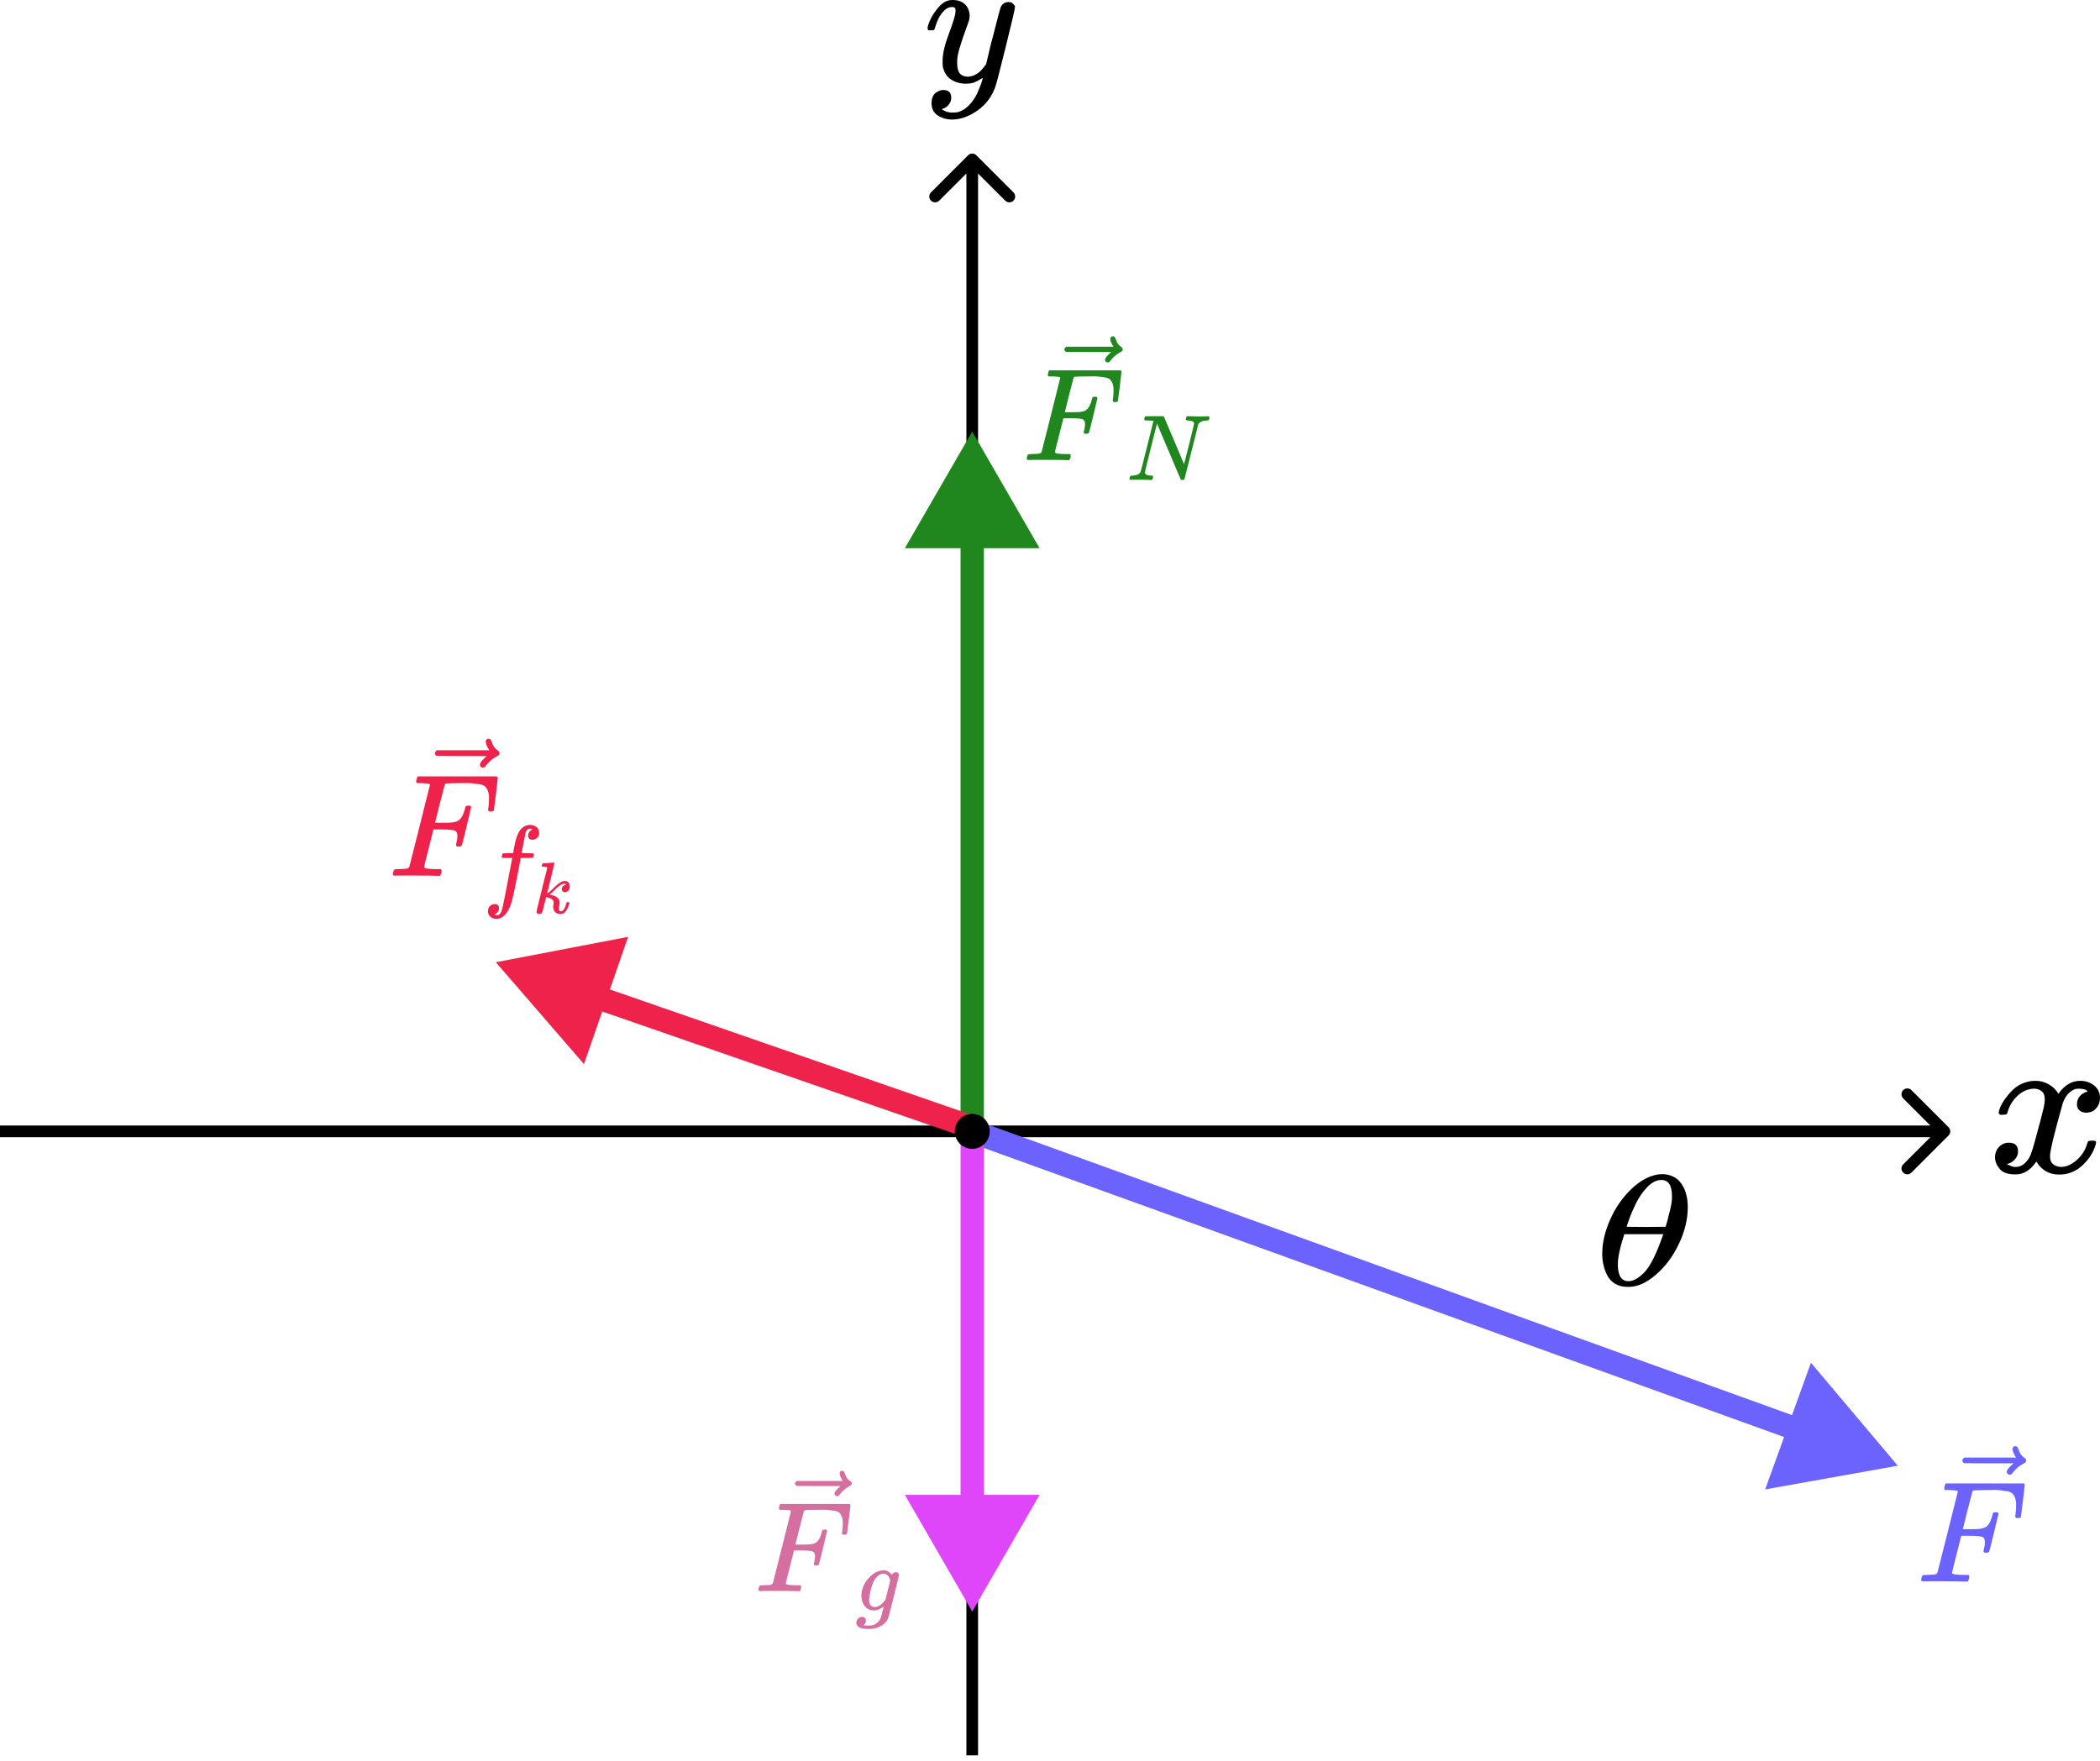 <svg width="1080" height="906" viewBox="0 0 1080 906" fill="none" xmlns="http://www.w3.org/2000/svg">
<path d="M1002.12 584.121C1003.29 582.95 1003.29 581.05 1002.12 579.879L983.029 560.787C981.858 559.615 979.958 559.615 978.787 560.787C977.615 561.958 977.615 563.858 978.787 565.029L995.757 582L978.787 598.971C977.615 600.142 977.615 602.042 978.787 603.213C979.958 604.385 981.858 604.385 983.029 603.213L1002.12 584.121ZM0 585H1000V579H0V585Z" fill="black"/>
<path d="M502.121 79.879C500.95 78.707 499.05 78.707 497.879 79.879L478.787 98.971C477.615 100.142 477.615 102.042 478.787 103.213C479.958 104.385 481.858 104.385 483.029 103.213L500 86.243L516.971 103.213C518.142 104.385 520.042 104.385 521.213 103.213C522.385 102.042 522.385 100.142 521.213 98.971L502.121 79.879ZM503 903L503 82H497L497 903H503Z" fill="black"/>
<path d="M976 754L931.343 701.03L907.799 766.189L976 754ZM497.961 587.643L923.175 741.292L927.253 730.006L502.039 576.357L497.961 587.643Z" fill="#6C63FF"/>
<path d="M500 222L465.359 282H534.641L500 222ZM506 583V276H494V583H506Z" fill="#20861E"/>
<path d="M824 644.965C824 639.448 825.339 633.635 828.019 627.525C830.698 621.413 834.339 616.14 838.941 611.707C843.543 607.273 848.319 604.73 853.264 604.081C853.333 604.081 853.609 604.081 854.089 604.081C854.57 604.081 854.982 604.054 855.325 604C859.034 604.217 861.921 605.542 863.981 607.975C866.661 611.219 868 615.573 868 621.035C868 627.254 866.454 633.58 863.364 640.017C860.271 646.452 856.322 651.724 851.513 655.834C846.704 659.944 842.102 662 837.705 662H836.984C834.512 662 832.381 661.459 830.596 660.378C828.809 659.296 827.47 657.861 826.575 656.078C825.684 654.293 825.03 652.481 824.619 650.644C824.207 648.804 824 646.911 824 644.965ZM859.86 615.276C859.86 609.76 858.04 607.001 854.398 607.001C851.925 607.001 849.521 608.218 847.185 610.652C844.85 613.085 842.926 615.843 841.415 618.926C839.903 622.008 838.736 624.712 837.911 627.038C837.087 629.363 836.64 630.715 836.572 631.093C839.937 631.148 843.269 631.175 846.568 631.175L856.561 631.093C856.63 631.039 856.906 630.147 857.387 628.416C857.868 626.686 858.417 624.523 859.034 621.926C859.653 619.331 859.929 617.114 859.86 615.276ZM832.037 650.481C832.037 656.213 833.857 659.079 837.499 659.079C838.529 659.079 839.629 658.808 840.796 658.267C841.964 657.728 843.372 656.699 845.022 655.185C846.67 653.671 848.319 651.319 849.967 648.129C851.616 644.938 853.264 640.99 854.913 636.284L855.428 634.905H835.334C835.334 635.068 835.026 636.095 834.407 637.989C833.789 639.881 833.24 641.99 832.759 644.315C832.278 646.641 832.037 648.696 832.037 650.481Z" fill="black"/>
<path d="M391.122 818.467C390.374 818.467 390 818.246 390 817.807C390 817.719 390.066 817.411 390.198 816.883C390.374 816.179 390.551 815.783 390.726 815.695C390.902 815.607 391.408 815.54 392.245 815.497C393.433 815.497 394.753 815.43 396.204 815.299C396.821 815.166 397.239 814.903 397.458 814.507C397.547 814.286 399.109 808.104 402.145 795.959C405.182 783.814 406.721 777.654 406.766 777.477C406.766 777.17 406.678 777.015 406.501 777.015C406.15 776.883 404.983 776.773 403.003 776.685H400.957C400.693 776.421 400.56 776.246 400.56 776.158C400.56 776.07 400.605 775.695 400.693 775.035C400.868 774.287 401.089 773.825 401.353 773.648H436.929C437.237 773.825 437.392 774.068 437.392 774.375C437.392 774.595 437.106 777.06 436.533 781.767C435.962 786.477 435.654 788.896 435.61 789.028C435.521 789.336 435.082 789.49 434.29 789.49H433.498C433.19 789.271 433.035 788.985 433.035 788.632C433.035 788.589 433.102 788.06 433.233 787.048C433.365 786.036 433.431 784.869 433.431 783.55C433.431 782.23 433.278 781.152 432.97 780.316C432.661 779.479 432.243 778.797 431.716 778.27C431.188 777.742 430.373 777.389 429.273 777.213C428.173 777.038 427.051 776.883 425.906 776.752C424.763 776.619 423.179 776.597 421.155 776.685H419.636C416.028 776.729 414.114 776.795 413.895 776.883C413.674 776.971 413.52 777.148 413.432 777.411C413.387 777.456 412.64 780.338 411.187 786.058L409.076 794.573H412.706C412.838 794.573 413.344 794.573 414.224 794.573C415.104 794.573 415.72 794.551 416.072 794.506C416.424 794.463 416.908 794.396 417.524 794.308C418.14 794.221 418.669 794.067 419.108 793.847C419.548 793.627 419.922 793.363 420.23 793.055C420.802 792.526 421.287 791.8 421.683 790.877C422.079 789.953 422.365 789.116 422.541 788.369C422.716 787.62 422.826 787.224 422.871 787.181C423.002 786.96 423.42 786.85 424.124 786.85H424.916C425.225 787.071 425.379 787.291 425.379 787.51C425.379 787.642 424.696 790.524 423.333 796.157C421.969 801.79 421.22 804.694 421.089 804.87C421 805.178 420.561 805.331 419.769 805.331H418.977C418.669 805.068 418.514 804.804 418.514 804.539C418.514 804.408 418.624 803.923 418.844 803.088C419.065 802.251 419.175 801.371 419.175 800.447C419.175 799.171 418.734 798.379 417.854 798.071C416.975 797.763 415.016 797.61 411.979 797.61H408.35L406.237 805.992C404.829 811.448 404.125 814.309 404.125 814.572C404.125 815.189 406.083 815.497 409.999 815.497H411.65C411.914 815.76 412.046 815.915 412.046 815.958C412.046 816.003 412.001 816.442 411.914 817.279C411.738 817.85 411.518 818.269 411.254 818.532H410.132C408.327 818.444 405.005 818.401 400.164 818.401C397.305 818.401 395.127 818.401 393.631 818.401C392.134 818.401 391.298 818.423 391.122 818.467Z" fill="#D46FA0"/>
<path d="M431.801 757.939C431.801 757.588 431.911 757.28 432.131 757.016C432.352 756.751 432.681 756.62 433.121 756.62C433.43 756.62 433.693 756.73 433.913 756.949C434.134 757.126 434.354 757.543 434.573 758.204C435.013 759.831 435.916 761.086 437.279 761.966C437.763 762.274 438.006 762.67 438.006 763.154C438.006 763.551 437.94 763.814 437.808 763.947C437.675 764.078 437.367 764.276 436.883 764.541C434.991 765.509 433.342 766.894 431.933 768.699C431.846 768.787 431.735 768.919 431.603 769.095C431.471 769.27 431.362 769.403 431.273 769.491C431.185 769.578 431.075 769.623 430.944 769.623C430.811 769.623 430.658 769.645 430.481 769.689C430.173 769.689 429.887 769.578 429.623 769.358C429.36 769.139 429.205 768.809 429.162 768.368C429.162 767.533 430.195 766.235 432.264 764.474H420.976L409.69 764.408C409.118 764.012 408.831 763.594 408.831 763.154C408.831 762.847 409.118 762.406 409.69 761.835H433.385C432.329 760.162 431.801 758.864 431.801 757.939Z" fill="#D46FA0"/>
<path d="M454.433 826.426C453.966 826.832 453.281 827.267 452.379 827.734C451.477 828.2 450.528 828.434 449.532 828.434C447.573 828.434 446.002 827.734 444.819 826.334C443.638 824.933 443.031 823.145 443 820.967C443 817.701 444.198 814.698 446.593 811.961C448.989 809.223 451.648 807.838 454.573 807.808C456.035 807.808 457.388 808.554 458.633 810.047L458.773 809.86C458.836 809.768 458.913 809.674 459.006 809.581C459.1 809.487 459.24 809.362 459.426 809.208C459.613 809.052 459.815 808.943 460.033 808.881C460.25 808.818 460.5 808.772 460.779 808.741C461.215 808.741 461.573 808.881 461.853 809.16C462.133 809.441 462.289 809.737 462.32 810.047C462.32 810.514 461.433 814.278 459.659 821.34C457.886 828.402 456.953 832.012 456.859 832.166C456.299 833.847 455.102 835.232 453.266 836.319C451.431 837.409 449.33 837.969 446.966 838C442.58 838 440.387 836.942 440.387 834.826C440.387 834.018 440.666 833.303 441.226 832.68C441.786 832.058 442.503 831.747 443.373 831.747C443.84 831.747 444.275 831.887 444.679 832.166C445.084 832.447 445.302 832.929 445.333 833.614C445.333 833.924 445.302 834.22 445.24 834.501C445.177 834.78 445.069 834.998 444.913 835.153C444.758 835.309 444.633 835.465 444.54 835.62C444.446 835.776 444.338 835.9 444.213 835.994L444.119 836.086H444.167C444.477 836.18 445.411 836.227 446.966 836.227C448.149 836.227 449.082 836.04 449.766 835.667C450.482 835.324 451.151 834.811 451.773 834.126C452.396 833.443 452.831 832.712 453.079 831.933C453.266 831.342 453.515 830.377 453.827 829.04C454.231 827.547 454.433 826.676 454.433 826.426ZM457.84 813.127L457.653 812.613C457.559 812.272 457.482 812.038 457.42 811.914C457.357 811.789 457.264 811.572 457.14 811.261C457.015 810.949 456.859 810.732 456.674 810.607C456.486 810.483 456.284 810.312 456.066 810.093C455.849 809.876 455.568 809.737 455.226 809.674C454.885 809.612 454.541 809.564 454.2 809.534C452.831 809.534 451.509 810.358 450.234 812.007C449.299 813.221 448.522 815.071 447.899 817.56C447.278 820.049 446.966 821.854 446.966 822.973C446.966 825.431 447.931 826.66 449.859 826.66C451.602 826.66 453.313 825.572 454.993 823.394L455.366 822.927L457.84 813.127Z" fill="#D46FA0"/>
<path d="M203.278 450.476C202.427 450.476 202 450.226 202 449.725C202 449.624 202.076 449.273 202.225 448.672C202.427 447.869 202.627 447.417 202.828 447.318C203.028 447.217 203.604 447.142 204.557 447.091C205.911 447.091 207.416 447.017 209.07 446.866C209.773 446.717 210.248 446.415 210.5 445.964C210.599 445.714 212.38 438.668 215.84 424.828C219.299 410.988 221.055 403.968 221.105 403.768C221.105 403.417 221.004 403.242 220.804 403.242C220.403 403.091 219.074 402.965 216.818 402.866H214.486C214.185 402.565 214.034 402.364 214.034 402.263C214.034 402.164 214.085 401.737 214.185 400.985C214.385 400.133 214.636 399.606 214.937 399.406H255.478C255.829 399.606 256.005 399.883 256.005 400.234C256.005 400.484 255.678 403.291 255.026 408.657C254.374 414.022 254.023 416.78 253.974 416.931C253.874 417.282 253.371 417.457 252.469 417.457H251.567C251.216 417.207 251.04 416.881 251.04 416.48C251.04 416.429 251.115 415.828 251.266 414.674C251.416 413.521 251.492 412.192 251.492 410.688C251.492 409.184 251.317 407.954 250.966 407.002C250.615 406.049 250.138 405.272 249.536 404.67C248.935 404.069 248.006 403.667 246.753 403.467C245.5 403.266 244.221 403.091 242.918 402.94C241.614 402.79 239.808 402.765 237.502 402.866H235.772C231.659 402.915 229.479 402.99 229.228 403.091C228.977 403.192 228.802 403.392 228.701 403.693C228.651 403.743 227.799 407.027 226.144 413.546L223.737 423.249H227.875C228.024 423.249 228.601 423.249 229.603 423.249C230.606 423.249 231.308 423.224 231.71 423.174C232.111 423.123 232.662 423.048 233.364 422.948C234.067 422.848 234.668 422.672 235.17 422.421C235.671 422.171 236.098 421.87 236.449 421.519C237.1 420.918 237.651 420.09 238.103 419.036C238.555 417.983 238.881 417.031 239.081 416.179C239.282 415.326 239.407 414.875 239.457 414.825C239.608 414.574 240.084 414.449 240.887 414.449H241.789C242.14 414.699 242.315 414.949 242.315 415.201C242.315 415.351 241.538 418.635 239.983 425.054C238.429 431.472 237.577 434.781 237.426 434.983C237.326 435.334 236.825 435.509 235.923 435.509H235.019C234.668 435.208 234.493 434.907 234.493 434.607C234.493 434.456 234.618 433.904 234.869 432.952C235.12 431.999 235.246 430.997 235.246 429.943C235.246 428.489 234.744 427.587 233.741 427.235C232.738 426.884 230.507 426.708 227.047 426.708H222.909L220.503 436.261C218.898 442.479 218.096 445.738 218.096 446.04C218.096 446.74 220.327 447.091 224.79 447.091H226.67C226.971 447.392 227.122 447.568 227.122 447.619C227.122 447.669 227.072 448.17 226.971 449.122C226.771 449.774 226.521 450.251 226.22 450.552H224.94C222.885 450.451 219.099 450.401 213.583 450.401C210.324 450.401 207.842 450.401 206.137 450.401C204.432 450.401 203.48 450.426 203.278 450.476Z" fill="#EF224B"/>
<path d="M254.307 470.449C254.377 470.449 254.484 470.485 254.626 470.555C254.768 470.626 254.963 470.679 255.21 470.715C255.459 470.75 255.671 470.768 255.849 470.768C256.31 470.768 256.735 470.538 257.125 470.077C257.515 469.616 257.799 469.102 257.976 468.535C258.33 467.577 258.933 464.865 259.783 460.399C260.635 455.932 261.45 451.678 262.23 447.636C263.009 443.594 263.4 441.556 263.4 441.521V441.36H260.9C259.235 441.36 258.349 441.326 258.241 441.254C258.1 441.148 258.029 440.971 258.029 440.723L258.402 439.234C258.472 439.057 258.614 438.968 258.827 438.968C259.039 438.968 259.872 438.951 261.326 438.915C263.028 438.915 263.878 438.898 263.878 438.862C263.878 438.79 264.037 437.904 264.357 436.203C264.676 434.501 264.889 433.473 264.995 433.119C266.307 427.269 268.895 424.345 272.758 424.345C274.071 424.415 275.152 424.804 276.003 425.515C276.853 426.223 277.279 427.163 277.279 428.332C277.279 429.608 276.906 430.53 276.162 431.097C275.417 431.666 274.673 431.966 273.93 432.002C272.369 432.002 271.589 431.258 271.589 429.768C271.589 429.094 271.785 428.51 272.174 428.013C272.564 427.518 272.989 427.145 273.45 426.896L273.93 426.631C273.361 426.418 272.83 426.312 272.333 426.312C271.908 426.312 271.5 426.49 271.11 426.843C270.721 427.198 270.455 427.694 270.313 428.332C270.065 429.36 269.782 430.744 269.462 432.48C269.143 434.217 268.86 435.689 268.612 436.895C268.363 438.099 268.24 438.737 268.24 438.809C268.24 438.879 269.213 438.915 271.163 438.915C272.758 438.915 273.681 438.932 273.93 438.968C274.177 439.004 274.372 439.11 274.514 439.287C274.55 439.429 274.514 439.73 274.408 440.191C274.302 440.652 274.213 440.935 274.142 441.042C274.071 441.219 273.911 441.307 273.663 441.307C273.416 441.307 272.458 441.326 270.791 441.36H267.813L266.59 447.848C264.889 456.641 263.701 462.136 263.028 464.334C262.07 467.346 260.83 469.58 259.305 471.034C257.994 472.168 256.699 472.736 255.424 472.736C254.288 472.736 253.26 472.399 252.339 471.725C251.417 471.052 250.956 470.094 250.956 468.854C250.956 467.542 251.329 466.585 252.073 465.982C252.818 465.379 253.562 465.078 254.307 465.078C255.866 465.078 256.646 465.823 256.646 467.312C256.646 467.985 256.452 468.57 256.061 469.066C255.671 469.563 255.246 469.935 254.785 470.183L254.307 470.449Z" fill="#EF224B"/>
<path d="M278.638 445.486C278.638 445.235 278.688 444.947 278.788 444.621C278.888 444.295 279.039 444.132 279.239 444.132C279.265 444.132 280.167 444.07 281.946 443.945C283.725 443.819 284.641 443.744 284.691 443.719C284.992 443.719 285.141 443.819 285.141 444.019C285.141 444.195 284.515 446.815 283.261 451.878C282.008 456.841 281.382 459.409 281.382 459.584C281.858 459.334 282.221 459.095 282.472 458.87C283.075 458.418 283.938 457.63 285.067 456.501C286.195 455.374 287.072 454.61 287.698 454.208C288.701 453.531 289.654 453.193 290.556 453.193C291.308 453.193 291.896 453.432 292.323 453.908C292.748 454.383 292.975 455.06 293 455.937C293 456.564 292.911 457.091 292.736 457.516C292.56 457.943 292.323 458.255 292.022 458.457C291.722 458.657 291.458 458.795 291.233 458.87C291.006 458.946 290.781 458.983 290.556 458.983C290.055 458.983 289.654 458.845 289.353 458.569C289.052 458.294 288.901 457.931 288.901 457.479C288.901 456.853 289.102 456.339 289.503 455.937C289.904 455.537 290.305 455.273 290.705 455.149L291.308 455.035C291.006 454.734 290.705 454.585 290.405 454.585H290.255C289.452 454.66 288.664 454.973 287.886 455.524C287.11 456.076 286.195 456.878 285.141 457.931C284.089 458.983 283.261 459.747 282.66 460.224C282.71 460.249 282.898 460.286 283.224 460.337C283.55 460.387 283.851 460.461 284.127 460.562C284.402 460.663 284.728 460.762 285.104 460.863C285.48 460.963 285.818 461.138 286.119 461.389C286.42 461.64 286.695 461.866 286.947 462.066C287.197 462.267 287.411 462.593 287.586 463.043C287.76 463.495 287.836 463.908 287.811 464.285C287.811 464.71 287.749 465.224 287.623 465.825C287.498 466.427 287.423 466.929 287.397 467.329C287.397 468.332 287.737 468.833 288.412 468.833C289.615 468.833 290.593 467.342 291.345 464.359C291.396 464.159 291.646 464.058 292.096 464.058H292.248C292.649 464.058 292.849 464.171 292.849 464.397C292.849 464.522 292.812 464.698 292.736 464.923C291.708 468.458 290.23 470.224 288.3 470.224C287.172 470.224 286.257 469.899 285.556 469.247C284.854 468.596 284.503 467.655 284.503 466.427C284.503 465.976 284.54 465.587 284.615 465.261C284.691 464.935 284.728 464.634 284.728 464.359C284.728 463.808 284.553 463.332 284.202 462.931C283.851 462.529 283.412 462.242 282.887 462.066C282.359 461.891 281.934 461.753 281.608 461.652C281.282 461.552 281.057 461.515 280.931 461.54H280.856C280.555 462.593 280.291 463.608 280.066 464.585C279.841 465.562 279.666 466.289 279.54 466.766C279.414 467.242 279.302 467.705 279.201 468.157C279.102 468.607 279.014 468.908 278.939 469.059C278.863 469.209 278.776 469.372 278.675 469.548C278.576 469.723 278.437 469.836 278.262 469.886C277.936 470.111 277.585 470.224 277.208 470.224C276.783 470.224 276.457 470.099 276.232 469.849C276.006 469.597 275.893 469.385 275.893 469.209C275.893 468.959 276.357 466.953 277.284 463.194C278.211 459.435 279.127 455.737 280.029 452.103L281.42 446.652C281.445 446.326 281.358 446.126 281.156 446.05C280.956 445.975 280.467 445.912 279.69 445.862H279.503C279.251 445.862 279.088 445.862 279.014 445.862C278.939 445.862 278.851 445.825 278.751 445.749C278.65 445.674 278.613 445.587 278.638 445.486Z" fill="#EF224B"/>
<path d="M249.81 381.504C249.81 381.104 249.935 380.752 250.185 380.452C250.437 380.151 250.813 380 251.314 380C251.665 380 251.966 380.126 252.216 380.376C252.468 380.576 252.718 381.053 252.969 381.806C253.471 383.66 254.498 385.09 256.053 386.093C256.604 386.444 256.88 386.894 256.88 387.447C256.88 387.897 256.805 388.198 256.654 388.349C256.503 388.5 256.154 388.725 255.601 389.026C253.446 390.129 251.564 391.709 249.96 393.765C249.859 393.865 249.735 394.015 249.584 394.215C249.434 394.416 249.308 394.566 249.208 394.667C249.108 394.767 248.982 394.818 248.831 394.818C248.682 394.818 248.506 394.843 248.305 394.892C247.954 394.892 247.629 394.767 247.328 394.517C247.027 394.265 246.851 393.889 246.802 393.388C246.802 392.436 247.98 390.956 250.336 388.95H237.474L224.613 388.875C223.961 388.424 223.635 387.947 223.635 387.447C223.635 387.096 223.961 386.593 224.613 385.942H251.615C250.412 384.037 249.81 382.557 249.81 381.504Z" fill="#EF224B"/>
<path d="M529.154 236.635C528.384 236.635 528 236.408 528 235.956C528 235.865 528.069 235.548 528.204 235.004C528.384 234.28 528.566 233.873 528.747 233.783C528.928 233.692 529.448 233.625 530.309 233.579C531.532 233.579 532.89 233.51 534.384 233.375C535.018 233.239 535.448 232.968 535.674 232.561C535.765 232.334 537.372 225.972 540.495 213.477C543.62 200.98 545.204 194.642 545.25 194.461C545.25 194.144 545.16 193.985 544.979 193.985C544.616 193.849 543.416 193.736 541.379 193.646H539.274C539.002 193.374 538.866 193.193 538.866 193.102C538.866 193.012 538.912 192.627 539.002 191.948C539.183 191.178 539.41 190.703 539.681 190.522H576.286C576.603 190.703 576.762 190.952 576.762 191.269C576.762 191.495 576.468 194.031 575.879 198.875C575.291 203.719 574.974 206.21 574.928 206.346C574.838 206.663 574.385 206.821 573.57 206.821H572.754C572.439 206.594 572.28 206.3 572.28 205.937C572.28 205.893 572.347 205.349 572.483 204.308C572.619 203.267 572.687 202.067 572.687 200.709C572.687 199.35 572.529 198.241 572.212 197.381C571.895 196.521 571.465 195.819 570.922 195.276C570.378 194.732 569.541 194.37 568.408 194.189C567.277 194.008 566.122 193.849 564.945 193.714C563.768 193.578 562.138 193.555 560.055 193.646H558.494C554.78 193.691 552.811 193.759 552.585 193.849C552.358 193.94 552.2 194.121 552.11 194.393C552.064 194.438 551.294 197.404 549.8 203.289L547.627 212.05H551.363C551.498 212.05 552.018 212.05 552.924 212.05C553.829 212.05 554.463 212.027 554.826 211.983C555.187 211.937 555.686 211.869 556.32 211.779C556.954 211.687 557.497 211.53 557.95 211.303C558.402 211.077 558.788 210.805 559.105 210.488C559.693 209.945 560.19 209.198 560.599 208.247C561.006 207.296 561.3 206.436 561.482 205.666C561.663 204.896 561.776 204.489 561.821 204.443C561.957 204.218 562.387 204.105 563.111 204.105H563.927C564.244 204.331 564.402 204.558 564.402 204.783C564.402 204.919 563.7 207.885 562.296 213.68C560.893 219.475 560.123 222.463 559.988 222.645C559.896 222.962 559.444 223.12 558.629 223.12H557.814C557.497 222.849 557.338 222.577 557.338 222.305C557.338 222.169 557.451 221.672 557.678 220.811C557.904 219.951 558.018 219.045 558.018 218.094C558.018 216.782 557.565 215.966 556.66 215.649C555.754 215.332 553.739 215.174 550.616 215.174H546.88L544.707 223.8C543.258 229.413 542.533 232.356 542.533 232.628C542.533 233.262 544.549 233.579 548.578 233.579H550.276C550.547 233.85 550.683 234.009 550.683 234.055C550.683 234.099 550.637 234.552 550.547 235.413C550.366 236.001 550.14 236.431 549.869 236.702H548.713C546.857 236.612 543.439 236.567 538.459 236.567C535.515 236.567 533.274 236.567 531.735 236.567C530.195 236.567 529.335 236.59 529.154 236.635Z" fill="#20861E"/>
<path d="M571.009 174.358C571.009 173.996 571.122 173.679 571.349 173.407C571.576 173.136 571.915 173 572.367 173C572.685 173 572.956 173.113 573.183 173.34C573.409 173.521 573.636 173.951 573.861 174.63C574.314 176.305 575.242 177.595 576.646 178.501C577.145 178.818 577.393 179.225 577.393 179.723C577.393 180.131 577.326 180.403 577.189 180.538C577.053 180.674 576.736 180.878 576.239 181.15C574.293 182.146 572.595 183.572 571.145 185.428C571.055 185.519 570.942 185.655 570.806 185.836C570.669 186.017 570.556 186.153 570.466 186.243C570.375 186.334 570.262 186.379 570.127 186.379C569.991 186.379 569.832 186.402 569.651 186.447C569.334 186.447 569.04 186.334 568.768 186.107C568.497 185.881 568.338 185.541 568.293 185.089C568.293 184.228 569.357 182.893 571.485 181.082H559.872L548.259 181.014C547.669 180.606 547.375 180.176 547.375 179.723C547.375 179.407 547.669 178.954 548.259 178.365H572.639C571.553 176.645 571.009 175.309 571.009 174.358Z" fill="#20861E"/>
<path d="M590.598 216.305C590.503 216.305 590.374 216.305 590.214 216.305C589.415 216.305 588.934 216.289 588.774 216.256C588.614 216.224 588.533 216.048 588.533 215.728C588.533 214.863 588.709 214.335 589.063 214.143C589.126 214.112 590.679 214.096 593.719 214.096C596.184 214.096 597.592 214.096 597.944 214.096C598.297 214.096 598.52 214.192 598.617 214.384C605.371 230.261 608.813 238.407 608.94 238.824L611.533 228.596C613.23 221.843 614.078 218.241 614.078 217.793C614.078 216.928 613.054 216.432 611.005 216.305C610.237 216.305 609.852 216.129 609.852 215.777C609.852 215.712 609.885 215.52 609.948 215.2C610.077 214.687 610.172 214.384 610.237 214.288C610.3 214.192 610.461 214.127 610.716 214.096C610.813 214.096 611.309 214.112 612.205 214.143C613.101 214.175 614.43 214.208 616.191 214.24C617.791 214.24 619.007 214.224 619.84 214.192C620.671 214.159 621.152 214.143 621.28 214.143C621.76 214.143 622 214.304 622 214.624C622 215.328 621.872 215.808 621.616 216.064C621.553 216.224 621.199 216.305 620.56 216.305C618.287 216.432 616.863 217.073 616.286 218.225L609.132 246.554C609.068 246.778 608.732 246.89 608.123 246.89C607.676 246.89 607.403 246.858 607.308 246.794C607.211 246.698 605.146 241.848 601.113 232.245L595.015 217.889L591.895 230.372C589.814 238.567 588.774 242.808 588.774 243.097C588.934 244.153 590.086 244.681 592.23 244.681H592.711C592.903 244.841 592.999 244.969 592.999 245.065C592.999 245.161 592.967 245.466 592.904 245.978C592.775 246.394 592.615 246.698 592.423 246.89H591.799C590.806 246.825 589.077 246.794 586.613 246.794C585.717 246.794 584.901 246.794 584.164 246.794C583.428 246.794 582.836 246.794 582.388 246.794C581.94 246.794 581.668 246.809 581.571 246.841C581.092 246.841 580.851 246.698 580.851 246.41C580.851 246.281 580.9 246.026 580.995 245.642C581.092 245.258 581.171 245.033 581.236 244.969C581.3 244.777 581.668 244.681 582.34 244.681C584.516 244.584 585.926 243.961 586.565 242.808C586.693 242.616 587.829 238.183 589.975 229.508L593.239 216.449C593.175 216.416 592.295 216.368 590.598 216.305Z" fill="#20861E"/>
<path d="M989.262 813.514C988.421 813.514 988 813.267 988 812.771C988 812.673 988.074 812.326 988.223 811.732C988.421 810.939 988.618 810.494 988.817 810.395C989.015 810.297 989.584 810.222 990.524 810.173C991.861 810.173 993.346 810.098 994.979 809.95C995.672 809.801 996.142 809.504 996.39 809.059C996.489 808.812 998.246 801.857 1001.66 788.196C1005.08 774.534 1006.81 767.604 1006.86 767.406C1006.86 767.06 1006.76 766.886 1006.56 766.886C1006.17 766.738 1004.85 766.615 1002.63 766.515H1000.33C1000.03 766.218 999.88 766.021 999.88 765.921C999.88 765.822 999.929 765.401 1000.03 764.659C1000.23 763.818 1000.47 763.298 1000.77 763.099H1040.79C1041.14 763.298 1041.31 763.571 1041.31 763.916C1041.31 764.165 1040.99 766.936 1040.34 772.232C1039.7 777.528 1039.35 780.251 1039.31 780.4C1039.21 780.747 1038.71 780.919 1037.82 780.919H1036.93C1036.58 780.672 1036.41 780.35 1036.41 779.954C1036.41 779.904 1036.48 779.31 1036.63 778.172C1036.78 777.034 1036.86 775.722 1036.86 774.237C1036.86 772.752 1036.68 771.54 1036.34 770.599C1035.99 769.659 1035.52 768.891 1034.92 768.297C1034.33 767.703 1033.41 767.307 1032.18 767.109C1030.94 766.912 1029.68 766.738 1028.39 766.589C1027.1 766.441 1025.32 766.416 1023.04 766.515H1021.34C1017.28 766.565 1015.13 766.639 1014.88 766.738C1014.63 766.838 1014.46 767.035 1014.36 767.332C1014.31 767.382 1013.47 770.624 1011.83 777.058L1009.46 786.637H1013.54C1013.69 786.637 1014.26 786.637 1015.25 786.637C1016.24 786.637 1016.93 786.611 1017.33 786.562C1017.72 786.512 1018.27 786.438 1018.96 786.34C1019.65 786.24 1020.25 786.067 1020.74 785.82C1021.24 785.571 1021.66 785.274 1022.01 784.929C1022.65 784.335 1023.19 783.518 1023.64 782.479C1024.08 781.439 1024.41 780.498 1024.6 779.657C1024.8 778.816 1024.93 778.371 1024.98 778.321C1025.12 778.074 1025.59 777.949 1026.39 777.949H1027.28C1027.62 778.196 1027.8 778.445 1027.8 778.692C1027.8 778.84 1027.03 782.083 1025.49 788.419C1023.96 794.754 1023.12 798.021 1022.97 798.218C1022.87 798.565 1022.38 798.738 1021.49 798.738H1020.59C1020.25 798.441 1020.07 798.144 1020.07 797.847C1020.07 797.699 1020.2 797.154 1020.45 796.214C1020.69 795.274 1020.82 794.284 1020.82 793.245C1020.82 791.808 1020.32 790.917 1019.33 790.572C1018.34 790.225 1016.14 790.052 1012.72 790.052H1008.64L1006.26 799.481C1004.68 805.619 1003.89 808.836 1003.89 809.133C1003.89 809.826 1006.09 810.173 1010.5 810.173H1012.35C1012.65 810.47 1012.8 810.642 1012.8 810.692C1012.8 810.742 1012.75 811.236 1012.65 812.177C1012.45 812.821 1012.2 813.291 1011.91 813.588H1010.64C1008.62 813.489 1004.88 813.44 999.434 813.44C996.216 813.44 993.767 813.44 992.084 813.44C990.4 813.44 989.461 813.464 989.262 813.514Z" fill="#6C63FF"/>
<path d="M1035.02 745.429C1035.02 745.034 1035.14 744.687 1035.39 744.39C1035.64 744.093 1036.01 743.944 1036.51 743.944C1036.85 743.944 1037.15 744.068 1037.4 744.315C1037.64 744.514 1037.89 744.984 1038.14 745.726C1038.63 747.558 1039.65 748.968 1041.18 749.958C1041.73 750.304 1042 750.75 1042 751.295C1042 751.74 1041.93 752.037 1041.78 752.186C1041.63 752.334 1041.28 752.557 1040.74 752.854C1038.61 753.942 1036.75 755.502 1035.17 757.532C1035.07 757.631 1034.95 757.779 1034.8 757.977C1034.65 758.175 1034.53 758.323 1034.43 758.423C1034.33 758.522 1034.2 758.571 1034.06 758.571C1033.91 758.571 1033.73 758.596 1033.54 758.646C1033.19 758.646 1032.87 758.522 1032.57 758.274C1032.27 758.026 1032.1 757.655 1032.05 757.161C1032.05 756.22 1033.21 754.759 1035.54 752.78H1022.84L1010.15 752.706C1009.5 752.26 1009.18 751.789 1009.18 751.295C1009.18 750.948 1009.5 750.453 1010.15 749.81H1036.8C1035.61 747.928 1035.02 746.469 1035.02 745.429Z" fill="#6C63FF"/>
<path d="M255 495L300.331 547.394L323.04 481.939L255 495ZM501.967 574.331L307.983 507.031L304.05 518.368L498.033 585.669L501.967 574.331Z" fill="#EF224B"/>
<path d="M500 829L534.641 769H465.359L500 829ZM494 587V775H506V587H494Z" fill="#DF46FA"/>
<circle cx="500" cy="582" r="8.5" fill="black" stroke="black"/>
<path d="M1027.89 572.29C1028.4 569.308 1030.4 565.866 1033.87 561.962C1037.35 558.058 1041.63 556.071 1046.74 556C1049.32 556 1051.69 556.639 1053.83 557.916C1055.98 559.194 1057.56 560.791 1058.6 562.707C1061.7 558.236 1065.44 556 1069.8 556C1072.53 556 1074.9 556.781 1076.9 558.342C1078.89 559.904 1079.93 561.998 1080 564.624C1080 566.682 1079.48 568.35 1078.45 569.628C1077.41 570.906 1076.41 571.686 1075.45 571.97C1074.49 572.254 1073.64 572.396 1072.9 572.396C1071.5 572.396 1070.35 572.006 1069.47 571.225C1068.58 570.444 1068.14 569.415 1068.14 568.137C1068.14 564.872 1069.98 562.636 1073.68 561.43C1072.87 560.507 1071.39 560.046 1069.24 560.046C1068.28 560.046 1067.58 560.117 1067.14 560.259C1064.33 561.394 1062.26 563.737 1060.93 567.286C1056.49 582.972 1054.28 592.128 1054.28 594.754C1054.28 596.742 1054.87 598.161 1056.05 599.013C1057.23 599.865 1058.53 600.291 1059.93 600.291C1062.67 600.291 1065.36 599.12 1068.02 596.777C1070.69 594.435 1072.5 591.56 1073.46 588.153C1073.68 587.444 1073.9 587.053 1074.12 586.982C1074.34 586.911 1074.94 586.84 1075.9 586.769H1076.34C1077.45 586.769 1078 587.053 1078 587.621C1078 587.692 1077.93 588.082 1077.78 588.792C1076.6 592.838 1074.31 596.422 1070.91 599.545C1067.51 602.668 1063.55 604.23 1059.04 604.23C1053.87 604.23 1049.95 601.994 1047.29 597.522C1044.26 601.923 1040.78 604.124 1036.87 604.124H1036.2C1032.58 604.124 1029.99 603.201 1028.44 601.355C1026.89 599.51 1026.07 597.558 1026 595.5C1026 593.228 1026.7 591.383 1028.11 589.963C1029.51 588.544 1031.17 587.834 1033.1 587.834C1036.28 587.834 1037.86 589.324 1037.86 592.306C1037.86 593.725 1037.42 594.967 1036.53 596.032C1035.65 597.097 1034.8 597.806 1033.98 598.161C1033.17 598.516 1032.69 598.694 1032.54 598.694L1032.21 598.8C1032.21 598.871 1032.43 599.013 1032.87 599.226C1033.32 599.439 1033.91 599.687 1034.65 599.971C1035.39 600.255 1036.09 600.362 1036.76 600.291C1039.42 600.291 1041.71 598.694 1043.63 595.5C1044.3 594.364 1045.15 591.951 1046.18 588.26C1047.22 584.569 1048.25 580.736 1049.29 576.761C1050.32 572.786 1050.91 570.444 1051.06 569.734C1051.43 567.818 1051.61 566.434 1051.61 565.582C1051.61 563.595 1051.06 562.175 1049.95 561.323C1048.84 560.472 1047.59 560.046 1046.18 560.046C1043.22 560.046 1040.45 561.181 1037.86 563.453C1035.28 565.724 1033.47 568.634 1032.43 572.183C1032.28 572.822 1032.1 573.177 1031.88 573.248C1031.66 573.319 1031.06 573.39 1030.1 573.461H1028.55C1028.11 573.035 1027.89 572.644 1027.89 572.29Z" fill="black"/>
<path d="M477 14.735C477 13.848 477.473 12.327 478.42 10.173C479.367 8.018 480.882 5.769 482.965 3.424C485.048 1.08 487.384 -0.061 489.972 0.003C492.56 0.003 494.643 0.731 496.221 2.189C497.8 3.646 498.62 5.674 498.683 8.272C498.557 9.476 498.462 10.141 498.399 10.268C498.399 10.458 497.894 11.915 496.884 14.64C495.874 17.365 494.833 20.438 493.76 23.86C492.686 27.282 492.181 30.007 492.245 32.034C492.245 34.759 492.686 36.66 493.57 37.737C494.454 38.815 495.78 39.385 497.547 39.448C498.999 39.448 500.356 39.1 501.619 38.403C502.881 37.706 503.86 36.977 504.554 36.217C505.248 35.456 506.1 34.411 507.11 33.08C507.11 33.017 507.268 32.383 507.584 31.179C507.9 29.975 508.341 28.106 508.91 25.571C509.478 23.036 510.077 20.692 510.709 18.537C513.107 9.032 514.433 4.058 514.685 3.614C515.506 1.904 516.863 1.048 518.757 1.048C519.578 1.048 520.24 1.27 520.745 1.713C521.25 2.157 521.598 2.537 521.787 2.854C521.976 3.171 522.039 3.456 521.976 3.709C521.976 4.533 520.43 11.187 517.337 23.67C514.244 36.153 512.476 42.997 512.034 44.201C510.267 49.46 507.205 53.642 502.85 56.748C498.494 59.852 494.138 61.437 489.783 61.5C486.942 61.5 484.449 60.803 482.302 59.409C480.156 58.015 479.083 55.924 479.083 53.136C479.083 51.742 479.304 50.569 479.746 49.619C480.188 48.668 480.787 47.971 481.545 47.528C482.302 47.084 482.934 46.767 483.439 46.577C483.944 46.387 484.48 46.292 485.048 46.292C487.826 46.292 489.215 47.623 489.215 50.284C489.215 51.551 488.836 52.66 488.078 53.611C487.321 54.561 486.595 55.195 485.901 55.512C485.206 55.829 484.796 55.987 484.67 55.987L484.386 56.082C484.512 56.399 485.112 56.779 486.185 57.223C487.258 57.666 488.331 57.888 489.404 57.888H490.161C491.235 57.888 492.055 57.825 492.623 57.698C494.706 57.128 496.632 55.924 498.399 54.086C500.167 52.248 501.524 50.284 502.471 48.193C503.418 46.102 504.144 44.328 504.649 42.87C505.154 41.413 505.406 40.462 505.406 40.019L504.838 40.399C504.459 40.652 503.86 41.001 503.039 41.444C502.218 41.888 501.398 42.268 500.577 42.585C499.315 42.902 498.084 43.06 496.884 43.06C493.981 43.06 491.424 42.363 489.215 40.969C487.005 39.575 485.553 37.326 484.859 34.221C484.796 33.777 484.764 32.795 484.764 31.274C484.764 27.662 485.869 22.941 488.078 17.111C490.288 11.282 491.392 7.575 491.392 5.991C491.392 5.927 491.392 5.864 491.392 5.801C491.392 5.23 491.392 4.85 491.392 4.66C491.392 4.47 491.266 4.248 491.014 3.995C490.761 3.741 490.414 3.614 489.972 3.614H489.593C488.142 3.614 486.816 4.216 485.617 5.42C484.417 6.624 483.47 7.923 482.776 9.317C482.082 10.711 481.545 12.042 481.166 13.309C480.787 14.577 480.535 15.274 480.409 15.401C480.282 15.527 479.777 15.591 478.894 15.591H477.568C477.189 15.21 477 14.925 477 14.735Z" fill="black"/>
</svg>
